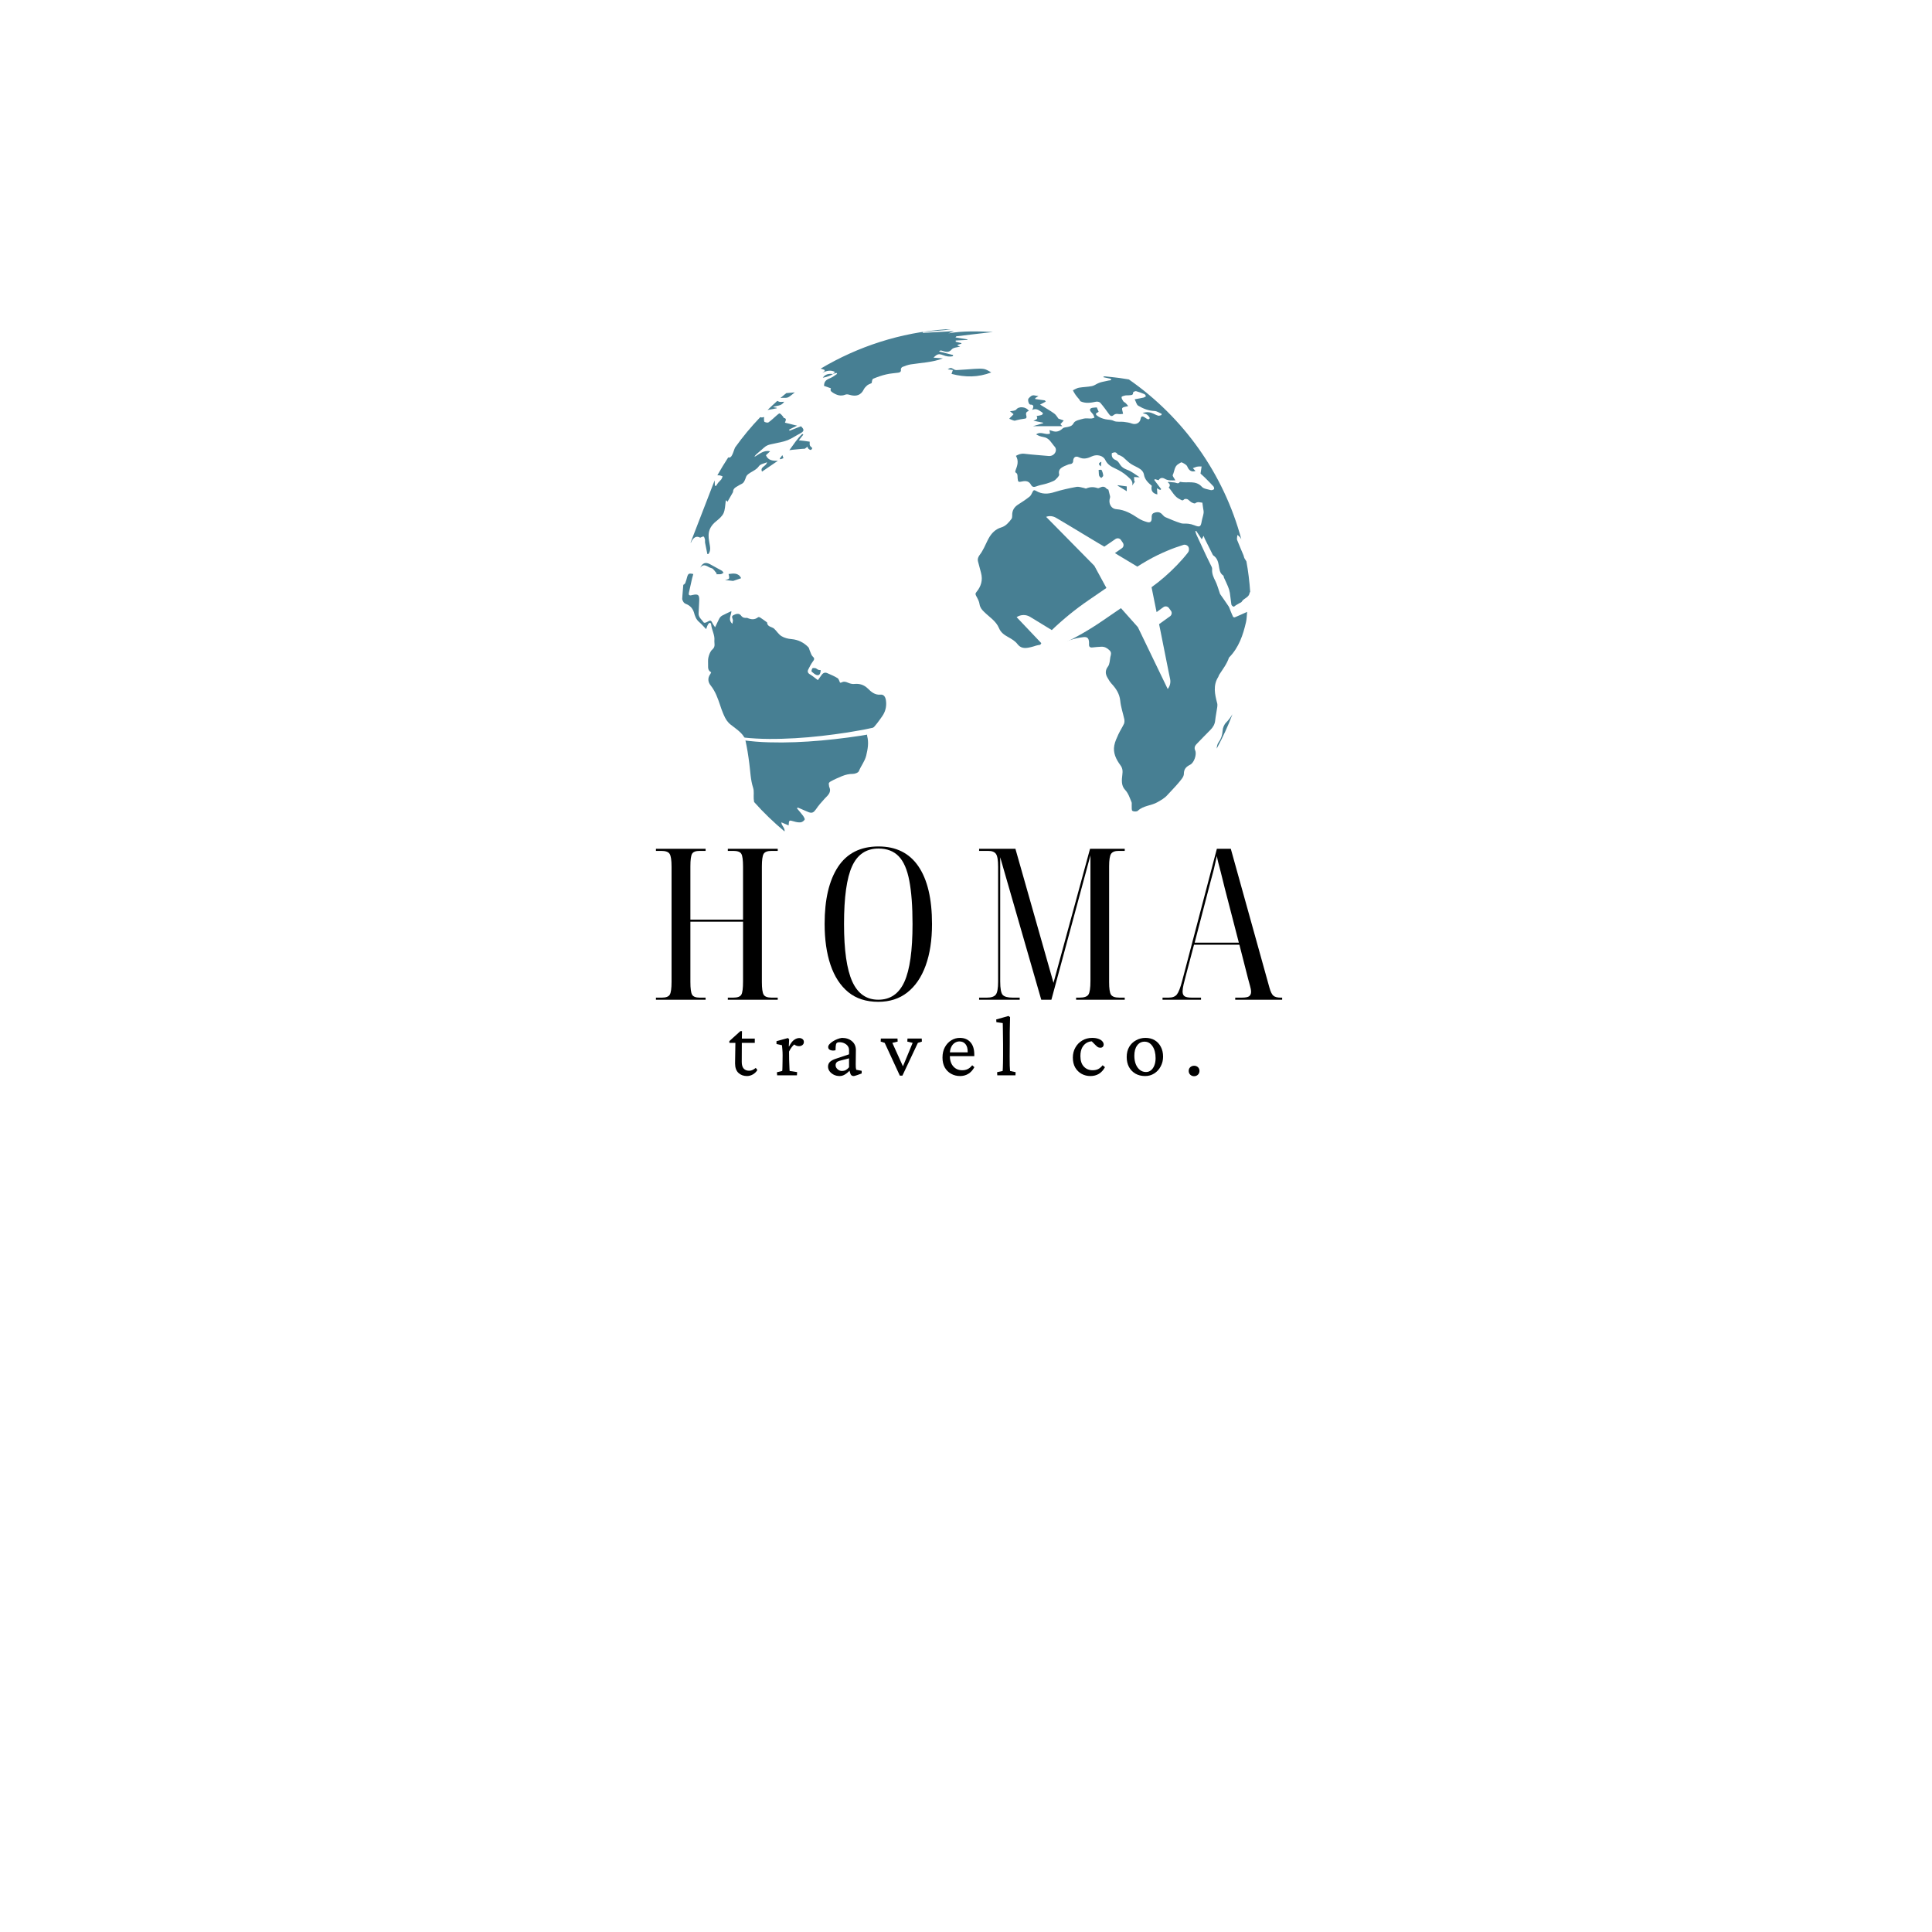 <svg xmlns="http://www.w3.org/2000/svg" xmlns:xlink="http://www.w3.org/1999/xlink" width="500" zoomAndPan="magnify" viewBox="0 0 375 375" height="500" preserveAspectRatio="xMidYMid meet" version="1.0"><defs><g/><clipPath id="6895c5b827"><path d="M 189 73 L 242.664 73 L 242.664 158 L 189 158 Z M 189 73 " clip-rule="nonzero"/></clipPath><clipPath id="c62520d42a"><path d="M 159 63.898 L 193 63.898 L 193 77 L 159 77 Z M 159 63.898 " clip-rule="nonzero"/></clipPath><clipPath id="8550160b95"><path d="M 132.414 111 L 173 111 L 173 161.398 L 132.414 161.398 Z M 132.414 111 " clip-rule="nonzero"/></clipPath><clipPath id="b9df994e9c"><path d="M 132.414 128 L 201 128 L 201 145 L 132.414 145 Z M 132.414 128 " clip-rule="nonzero"/></clipPath></defs><rect x="-37.5" width="450" fill="#ffffff" y="-37.5" height="450" fill-opacity="1"/><rect x="-37.5" width="450" fill="#ffffff" y="-37.5" height="450" fill-opacity="1"/><g clip-path="url(#6895c5b827)"><path fill="#477f93" d="M 241.922 108.953 C 241.805 108.785 241.707 108.594 241.586 108.426 C 241.469 108.234 241.445 108.02 241.371 107.805 C 240.965 106.801 240.512 105.82 240.129 104.816 C 240.031 104.578 240.152 104.266 240.176 103.836 C 240.559 104.074 240.773 104.387 240.941 104.672 C 237.52 91.922 229.668 80.992 219.113 73.648 C 218.824 73.602 218.512 73.555 218.227 73.508 C 216.98 73.293 215.711 73.195 214.469 73.051 C 214.371 73.051 214.277 73.074 214.18 73.102 C 214.18 73.148 214.18 73.172 214.18 73.219 C 214.66 73.316 215.137 73.434 215.641 73.531 C 215.641 73.625 215.641 73.723 215.641 73.793 C 215.305 73.84 214.973 73.891 214.613 73.984 C 214.18 74.082 213.727 74.152 213.32 74.32 C 212.84 74.488 212.434 74.848 211.953 74.941 C 211.117 75.109 210.254 75.109 209.418 75.254 C 209.012 75.324 208.629 75.586 208.246 75.754 C 208.414 76.066 208.578 76.402 208.797 76.688 C 208.988 76.977 209.25 77.238 209.465 77.5 C 209.562 77.621 209.609 77.836 209.754 77.906 C 210.711 78.34 211.691 78.195 212.695 77.98 C 212.961 77.906 213.391 78.004 213.559 78.172 C 214.18 78.887 214.73 79.652 215.281 80.418 C 215.52 80.754 215.809 80.875 216.121 80.586 C 216.453 80.301 216.766 80.301 217.148 80.371 C 217.438 80.418 217.77 80.348 217.988 80.324 C 217.914 79.844 217.699 79.367 217.844 79.199 C 218.035 78.961 218.512 78.961 218.992 78.816 C 218.777 78.578 218.656 78.387 218.488 78.242 C 218.348 78.098 218.105 78.027 218.012 77.859 C 217.867 77.621 217.652 77.309 217.699 77.07 C 217.723 76.926 218.156 76.809 218.418 76.758 C 218.703 76.711 218.992 76.758 219.281 76.711 C 219.59 76.688 219.973 76.711 219.926 76.184 C 219.926 76.113 220.332 75.875 220.5 75.922 C 221.051 76.066 221.602 76.281 222.129 76.496 C 222.27 76.566 222.344 76.758 222.438 76.902 C 222.297 77 222.152 77.117 221.984 77.168 C 221.457 77.285 220.906 77.383 220.238 77.5 C 220.5 77.98 220.598 78.555 220.93 78.746 C 221.887 79.32 222.918 79.727 224.09 79.773 C 224.57 79.797 225.023 80.133 225.48 80.324 C 225.453 80.395 225.453 80.469 225.43 80.562 C 225.238 80.609 225 80.73 224.832 80.684 C 224.52 80.609 224.211 80.441 223.898 80.301 C 223.254 79.988 222.605 79.895 221.77 80.18 C 222.176 80.324 222.488 80.348 222.68 80.516 C 222.895 80.684 223.203 81.066 223.156 81.184 C 222.941 81.59 222.629 81.281 222.367 81.137 C 222.297 81.09 222.223 81.039 222.152 80.992 C 221.672 80.707 221.48 80.801 221.387 81.328 C 221.242 82.117 220.453 82.477 219.711 82.215 C 219.207 82.023 218.656 81.949 218.105 81.879 C 217.484 81.805 216.742 81.949 216.215 81.711 C 215.641 81.422 215.09 81.496 214.562 81.375 C 213.988 81.258 213.367 81.016 212.914 80.66 C 212.363 80.203 213.129 80.086 213.246 79.918 C 213.105 79.582 212.984 79.344 212.887 79.078 C 212.625 79.105 212.336 79.105 212.051 79.152 C 211.5 79.27 211.43 79.559 211.789 79.988 C 211.93 80.156 212.074 80.301 212.195 80.469 C 212.312 80.66 212.363 80.875 212.434 81.066 C 212.219 81.113 212.027 81.23 211.812 81.23 C 211.309 81.258 210.781 81.137 210.328 81.258 C 209.633 81.449 208.676 81.613 208.414 82.094 C 208.078 82.715 207.695 82.762 207.191 82.883 C 206.879 82.953 206.473 82.953 206.281 83.145 C 205.684 83.719 205.012 83.934 204.246 83.648 C 204.078 83.602 203.914 83.551 203.695 83.48 C 203.746 83.77 203.793 83.961 203.816 84.148 C 202.93 84.531 202.047 83.625 201.113 84.316 C 201.375 84.438 201.566 84.559 201.758 84.629 C 202.047 84.723 202.309 84.797 202.598 84.844 C 203.672 85.012 204.105 86.039 204.703 86.688 C 205.348 87.402 204.656 88.625 203.504 88.504 C 201.949 88.359 200.395 88.266 198.836 88.074 C 198.191 88 197.711 88.191 197.188 88.48 C 197.785 89.461 197.473 90.395 197.113 91.301 C 197.066 91.422 197.043 91.66 197.09 91.684 C 197.617 91.949 197.473 92.426 197.52 92.832 C 197.594 93.551 197.641 93.621 198.383 93.453 C 199.125 93.289 199.746 93.383 200.129 94.125 C 200.371 94.555 200.703 94.578 201.137 94.41 C 201.637 94.219 202.164 94.102 202.691 93.98 C 203.145 93.887 204.535 93.43 204.82 93.145 C 205.133 92.832 205.637 92.379 205.586 92.09 C 205.445 91.516 205.613 91.109 205.996 90.824 C 206.379 90.535 206.855 90.367 207.312 90.18 C 207.527 90.082 207.812 90.105 208.031 89.988 C 208.148 89.914 208.293 89.723 208.293 89.578 C 208.293 88.812 208.723 88.406 209.441 88.766 C 210.375 89.223 211.188 88.934 212.004 88.551 C 212.914 88.145 214.133 88.406 214.539 89.293 C 214.973 90.18 215.711 90.586 216.48 90.941 C 217.316 91.324 218.082 91.781 218.777 92.402 C 219.305 92.906 219.996 93.312 219.758 94.242 C 219.949 93.98 220.117 93.719 220.309 93.453 C 220.262 93.453 220.211 93.43 220.164 93.43 C 220.141 93.145 220.117 92.855 220.117 92.594 C 220.453 92.617 220.789 92.617 221.219 92.641 C 220.379 92.113 219.637 91.492 218.777 91.184 C 218.156 90.941 217.723 90.68 217.387 90.152 C 217.195 89.82 216.934 89.438 216.598 89.316 C 215.953 89.055 215.711 88.648 215.809 87.953 C 216.215 87.809 216.598 87.617 216.91 88.168 C 217.004 88.312 217.316 88.336 217.508 88.457 C 217.723 88.574 217.961 88.695 218.129 88.863 C 218.586 89.246 218.992 89.699 219.496 90.035 C 220.07 90.418 220.762 90.656 221.336 91.062 C 221.672 91.301 221.984 91.707 222.031 92.09 C 222.199 93.098 222.848 93.695 223.562 94.293 C 223.348 95.176 223.684 95.773 224.641 95.965 C 224.617 95.535 224.594 95.152 224.57 94.77 C 225.215 95.152 225.215 95.152 225.383 94.938 C 224.93 94.34 224.473 93.742 224.043 93.168 C 224.09 93.121 224.113 93.047 224.164 93 C 224.402 93.07 224.641 93.145 224.879 93.215 C 225.168 92.715 225.621 92.664 226.078 92.93 C 226.746 93.336 227.465 93.238 228.137 93.238 C 227.945 92.855 227.539 92.402 227.633 92.188 C 227.992 91.469 227.922 90.512 228.734 90.059 C 228.949 89.938 229.238 89.699 229.379 89.746 C 229.789 89.938 230.312 90.203 230.457 90.559 C 230.77 91.324 231.297 91.684 232.039 91.422 C 231.871 91.254 231.703 91.062 231.535 90.871 C 231.797 90.777 232.039 90.656 232.301 90.586 C 232.562 90.535 232.828 90.535 233.234 90.535 C 233.164 91.016 233.09 91.375 233.02 91.922 C 233.188 92.09 233.52 92.355 233.832 92.664 C 234.406 93.238 234.98 93.812 235.531 94.41 C 235.652 94.531 235.699 94.891 235.629 94.961 C 235.484 95.082 235.195 95.176 235.004 95.129 C 234.406 94.961 233.641 94.891 233.281 94.484 C 232.062 93.145 230.48 93.836 229.07 93.527 C 229.047 93.527 229.02 93.527 229.02 93.527 C 228.711 94.051 228.305 93.668 227.945 93.645 C 227.562 93.621 227.156 93.574 226.77 93.527 C 226.746 93.574 226.723 93.621 226.699 93.668 C 227.156 93.957 227.156 94.316 226.844 94.625 C 227.562 95.414 227.969 96.445 228.996 96.898 C 229.309 97.043 229.5 97.305 229.836 96.922 C 229.93 96.805 230.312 96.828 230.48 96.898 C 230.746 97.043 230.961 97.305 231.223 97.473 C 231.461 97.617 231.871 97.785 231.988 97.688 C 232.469 97.305 232.922 97.543 233.379 97.57 C 233.426 97.953 233.473 98.262 233.52 98.598 C 233.57 98.934 233.664 99.266 233.617 99.578 C 233.547 100.105 233.355 100.605 233.258 101.133 C 233.066 102.281 232.898 102.375 231.797 101.945 C 231.438 101.801 231.055 101.707 230.672 101.66 C 230.172 101.586 229.621 101.707 229.164 101.539 C 228.16 101.227 227.18 100.797 226.223 100.391 C 226.004 100.297 225.812 100.105 225.645 99.914 C 225.215 99.41 224.762 99.289 224.043 99.531 C 223.492 99.723 223.539 100.152 223.539 100.605 C 223.539 101.254 223.254 101.516 222.629 101.324 C 222.031 101.156 221.434 100.918 220.93 100.582 C 219.637 99.723 218.348 98.957 216.719 98.836 C 215.617 98.766 215.09 97.641 215.449 96.613 C 215.52 96.422 215.426 96.18 215.379 95.988 C 215.305 95.68 215.234 95.391 215.137 95.031 C 215.066 95.008 214.852 94.938 214.73 94.793 C 214.371 94.387 213.988 94.41 213.535 94.625 C 213.391 94.699 213.199 94.793 213.055 94.746 C 212.289 94.484 211.57 94.484 210.828 94.816 C 210.734 94.867 210.566 94.746 210.422 94.723 C 209.922 94.625 209.371 94.41 208.914 94.508 C 207.48 94.77 206.066 95.082 204.68 95.512 C 203.41 95.918 202.238 95.965 201.086 95.273 C 200.73 95.059 200.562 95.152 200.418 95.488 C 200.25 95.797 200.129 96.156 199.867 96.371 C 199.172 96.922 198.43 97.426 197.664 97.902 C 196.852 98.406 196.422 99.098 196.469 100.078 C 196.469 100.297 196.445 100.559 196.324 100.727 C 195.797 101.418 195.223 102.113 194.336 102.375 C 193.211 102.711 192.445 103.5 191.895 104.504 C 191.562 105.102 191.297 105.75 190.988 106.348 C 190.746 106.777 190.531 107.23 190.223 107.613 C 189.887 108.043 189.695 108.477 189.836 109 C 190.031 109.719 190.223 110.461 190.414 111.18 C 190.797 112.59 190.438 113.809 189.527 114.91 C 189.262 115.219 189.336 115.41 189.504 115.723 C 189.766 116.199 190.055 116.727 190.125 117.254 C 190.223 117.898 190.555 118.328 191.012 118.762 C 192.016 119.766 193.309 120.508 193.906 121.918 C 194.242 122.754 194.914 123.234 195.703 123.664 C 196.348 124.023 197.043 124.43 197.473 125.004 C 198.098 125.816 198.836 125.863 199.699 125.695 C 200.035 125.625 200.348 125.555 200.656 125.457 C 201.734 125.074 202.812 124.98 203.887 125.434 C 204.367 125.648 204.82 125.504 205.301 125.242 C 206.879 124.43 208.555 123.855 210.328 123.664 C 211.07 123.59 211.332 123.902 211.379 124.645 C 211.379 124.789 211.379 124.93 211.379 125.074 C 211.355 125.527 211.57 125.719 212.027 125.672 C 212.602 125.602 213.199 125.555 213.773 125.527 C 214.422 125.504 214.922 125.793 215.379 126.246 C 215.785 126.652 215.641 127.059 215.52 127.516 C 215.449 127.824 215.449 128.184 215.379 128.496 C 215.305 128.781 215.258 129.117 215.066 129.355 C 214.516 130.074 214.516 130.766 214.945 131.508 C 215.188 131.914 215.402 132.32 215.711 132.656 C 216.598 133.613 217.293 134.617 217.438 136.004 C 217.555 137.227 217.961 138.398 218.227 139.594 C 218.273 139.855 218.273 140.215 218.18 140.453 C 217.844 141.172 217.414 141.816 217.078 142.535 C 216.766 143.23 216.43 143.922 216.289 144.664 C 216 146.121 216.621 147.367 217.461 148.516 C 217.914 149.113 217.938 149.688 217.844 150.379 C 217.723 151.387 217.605 152.484 218.371 153.297 C 219.039 154.016 219.281 154.875 219.637 155.715 C 219.711 155.906 219.637 156.145 219.664 156.383 C 219.688 156.742 219.613 157.27 219.805 157.387 C 220.07 157.555 220.668 157.555 220.859 157.363 C 221.938 156.336 223.469 156.406 224.688 155.691 C 225.383 155.285 226.055 154.926 226.578 154.328 C 227.32 153.512 228.113 152.723 228.805 151.887 C 229.211 151.387 229.789 150.785 229.789 150.211 C 229.789 149.207 230.289 148.801 231.031 148.418 C 231.773 148.035 232.324 146.434 231.988 145.668 C 231.773 145.191 231.895 144.809 232.203 144.473 C 233.113 143.516 234.023 142.605 234.934 141.676 C 235.461 141.148 235.797 140.574 235.867 139.832 C 235.961 138.949 236.156 138.086 236.273 137.203 C 236.297 136.961 236.32 136.699 236.25 136.484 C 235.797 134.762 235.414 133.039 236.465 131.391 C 236.539 131.27 236.562 131.102 236.633 130.984 C 237.328 129.906 238.141 128.879 238.547 127.633 C 238.547 127.609 238.57 127.609 238.598 127.586 C 240.461 125.672 241.277 123.258 241.852 120.746 C 241.996 120.125 241.996 119.453 242.066 118.762 C 241.18 119.168 240.438 119.5 239.695 119.812 C 239.602 119.859 239.363 119.789 239.336 119.719 C 239.145 119.336 239.004 118.926 238.836 118.547 C 238.715 118.281 238.645 117.973 238.5 117.73 C 237.973 116.918 237.398 116.152 236.848 115.34 C 236.754 115.195 236.73 114.98 236.656 114.812 C 236.418 114.145 236.227 113.426 235.914 112.805 C 235.555 112.086 235.223 111.395 235.27 110.555 C 235.293 110.363 235.246 110.125 235.148 109.957 C 234.812 109.242 234.43 108.523 234.098 107.805 C 233.473 106.465 232.852 105.125 232.23 103.789 C 232.133 103.57 232.086 103.332 232.012 103.117 C 232.062 103.094 232.109 103.07 232.18 103.047 C 232.539 103.57 232.875 104.098 233.258 104.672 C 233.402 104.41 233.496 104.242 233.617 104.004 C 233.711 104.266 233.762 104.41 233.832 104.551 C 234.336 105.582 234.863 106.633 235.387 107.66 C 235.414 107.734 235.484 107.805 235.555 107.852 C 236.227 108.309 236.441 109.027 236.562 109.719 C 236.703 110.461 236.703 111.227 237.422 111.703 C 237.52 111.777 237.52 111.969 237.566 112.109 C 237.828 112.684 238.117 113.258 238.355 113.855 C 238.523 114.238 238.645 114.672 238.715 115.078 C 238.836 115.816 238.883 116.559 239.004 117.301 C 239.027 117.492 239.242 117.684 239.434 117.754 C 239.504 117.805 239.723 117.59 239.863 117.492 C 240.105 117.348 240.344 117.207 240.605 117.062 C 240.75 116.988 240.941 116.918 241.012 116.801 C 241.395 116.082 242.473 116.008 242.547 115.027 C 242.547 115.004 242.594 114.957 242.641 114.934 C 242.641 114.934 242.664 114.934 242.664 114.934 C 242.52 112.828 242.281 110.867 241.922 108.953 Z M 241.922 108.953 " fill-opacity="1" fill-rule="nonzero"/></g><g clip-path="url(#c62520d42a)"><path fill="#477f93" d="M 183.062 68.938 C 183.688 69.176 184.309 69.297 184.953 69.129 C 184.98 69.059 184.98 68.984 185.004 68.914 C 184.094 68.676 183.184 68.461 182.273 68.223 C 182.418 68.055 182.562 68.004 182.68 68.031 C 183.375 68.195 184.047 68.629 184.738 67.812 C 185.074 67.43 185.84 67.43 186.367 67.266 C 186.223 67.215 186.031 67.145 185.863 67.074 C 185.863 67.023 185.863 66.977 185.887 66.93 C 186.129 66.855 186.367 66.785 186.605 66.715 C 186.605 66.668 186.605 66.641 186.605 66.594 C 186.246 66.5 185.863 66.426 185.504 66.332 L 185.504 66.094 C 186.27 66.043 187.012 66.02 187.781 65.973 C 187.781 65.949 187.781 65.902 187.781 65.875 C 187.012 65.758 186.27 65.637 185.457 65.492 C 185.555 65.398 185.578 65.301 185.648 65.277 C 188.02 64.992 190.363 64.703 192.734 64.441 C 189.836 64.297 186.941 64.203 184.07 64.703 C 184.406 64.586 184.738 64.441 185.145 64.273 C 183.062 64.395 181.102 64.512 179.137 64.609 C 179.137 64.562 179.137 64.512 179.113 64.441 C 180.934 64.273 182.754 64.129 184.57 63.965 C 184.332 63.938 184.117 63.965 183.879 63.938 C 183.781 63.938 183.688 63.914 183.59 63.914 C 174.758 64.539 166.5 67.266 159.297 71.547 C 159.535 71.617 159.773 71.688 160.012 71.785 C 160.039 71.855 160.062 71.953 160.086 72.023 C 159.941 72.121 159.773 72.238 159.629 72.336 C 160.445 71.977 161.234 71.738 162.098 72.215 C 161.906 72.359 161.785 72.477 161.641 72.574 C 161.879 72.504 162.145 72.453 162.383 72.383 C 162.406 72.453 162.453 72.527 162.48 72.574 C 162.047 72.859 161.641 73.195 161.164 73.387 C 160.301 73.723 159.965 74.059 159.941 74.895 C 160.371 75.039 160.828 75.203 161.281 75.371 C 161.137 75.754 161.188 75.898 161.641 76.211 C 162.406 76.688 163.172 76.977 164.105 76.594 C 164.348 76.496 164.68 76.566 164.922 76.641 C 166.188 77.023 167.121 76.711 167.672 75.562 C 167.816 75.277 168.078 75.012 168.32 74.797 C 168.582 74.605 168.895 74.488 169.203 74.344 C 169.23 74.008 169.301 73.578 169.492 73.508 C 170.305 73.172 171.168 72.859 172.031 72.668 C 172.797 72.477 173.586 72.453 174.352 72.336 C 174.664 72.285 174.949 72.168 174.855 71.711 C 174.828 71.57 174.996 71.305 175.141 71.234 C 175.668 71.02 176.195 70.828 176.746 70.73 C 178.852 70.398 181.004 70.348 183.016 69.559 C 182.465 69.512 181.867 69.465 181.195 69.418 C 181.938 68.676 182.227 68.629 183.062 68.938 Z M 183.062 68.938 " fill-opacity="1" fill-rule="nonzero"/></g><g clip-path="url(#8550160b95)"><path fill="#477f93" d="M 170.93 134.832 C 169.828 134.93 169.109 134.309 168.438 133.637 C 167.695 132.918 166.859 132.656 165.828 132.754 C 165.422 132.801 164.969 132.68 164.586 132.512 C 164.156 132.32 163.77 132.227 163.34 132.465 C 163.246 132.512 163.125 132.488 163.055 132.512 C 162.887 132.18 162.812 131.773 162.574 131.629 C 161.953 131.246 161.281 130.957 160.613 130.672 C 160.109 130.434 159.727 130.625 159.438 131.055 C 159.246 131.363 159.008 131.629 158.746 132.012 C 158.195 131.605 157.738 131.199 157.238 130.91 C 156.781 130.648 156.688 130.336 156.879 129.953 C 157.141 129.43 157.406 128.902 157.738 128.445 C 158.027 128.062 158.195 127.824 157.738 127.418 C 157.477 127.18 157.379 126.727 157.211 126.367 C 157.094 126.129 157.07 125.816 156.902 125.625 C 156.016 124.715 154.938 124.164 153.621 124.047 C 152.953 124 152.234 123.809 151.684 123.473 C 151.133 123.137 150.75 122.492 150.27 122.035 C 149.816 121.629 148.93 121.703 148.883 120.816 C 148.883 120.793 148.859 120.793 148.836 120.77 C 148.406 120.457 147.996 120.148 147.543 119.859 C 147.445 119.789 147.207 119.742 147.137 119.812 C 146.441 120.363 145.746 120.242 145.031 119.934 C 145.004 119.934 144.98 119.934 144.957 119.934 C 144.504 119.957 144.145 119.91 143.832 119.477 C 143.449 118.953 142.852 119.145 142.348 119.406 C 141.871 119.645 142.203 120.004 142.254 120.34 C 142.277 120.578 142.18 120.816 142.156 121.082 C 141.223 120.266 141.965 119.383 141.965 118.617 C 141.32 118.926 140.723 119.191 140.145 119.5 C 139.906 119.645 139.691 119.883 139.57 120.148 C 139.309 120.625 139.117 121.129 138.805 121.75 C 138.59 121.438 138.473 121.297 138.398 121.152 C 137.969 120.316 137.969 120.316 137.156 120.77 C 137.012 120.863 136.652 120.914 136.605 120.84 C 136.223 120.266 135.551 119.836 135.598 119.047 C 135.645 118.234 135.672 117.422 135.719 116.609 C 135.766 115.461 135.527 115.246 134.426 115.484 C 134.328 115.508 134.234 115.531 134.113 115.555 C 133.73 115.602 133.637 115.41 133.707 115.078 C 133.922 114.145 134.113 113.234 134.328 112.301 C 134.402 112.016 134.473 111.727 134.57 111.418 C 133.684 111.227 133.562 111.32 133.348 112.086 C 133.277 112.398 133.18 112.707 133.062 113.02 C 133.062 113.043 133.039 113.066 133.039 113.117 C 132.988 113.234 132.871 113.379 132.75 113.449 C 132.703 113.473 132.68 113.5 132.629 113.5 C 132.559 114.191 132.512 114.863 132.461 115.555 C 132.438 115.793 132.438 116.035 132.414 116.297 C 132.535 116.703 132.703 117.062 133.156 117.23 C 133.922 117.516 134.449 118.09 134.688 118.855 C 134.879 119.551 135.098 120.219 135.695 120.723 C 136.195 121.152 136.605 121.656 137.059 122.109 C 137.227 121.703 137.297 121.344 137.512 121.082 C 137.73 120.793 137.992 120.84 138.039 121.246 C 138.137 122.277 138.758 123.211 138.664 124.285 C 138.613 124.883 138.926 125.48 138.281 126.055 C 137.871 126.391 137.656 127.012 137.512 127.562 C 137.371 128.062 137.465 128.637 137.441 129.164 C 137.418 129.691 137.465 130.219 138.039 130.48 C 137.969 130.625 137.945 130.742 137.871 130.84 C 137.297 131.629 137.418 132.418 137.969 133.086 C 138.879 134.234 139.332 135.574 139.789 136.914 C 139.953 137.418 140.121 137.918 140.336 138.422 C 140.387 138.539 140.434 138.637 140.48 138.758 C 140.816 139.547 141.199 140.168 141.848 140.668 C 142.469 141.172 143.164 141.625 143.738 142.199 C 144.145 142.605 144.551 143.109 144.672 143.637 C 145.004 145.117 145.246 146.648 145.438 148.18 C 145.652 149.758 145.676 151.359 146.18 152.914 C 146.395 153.562 146.25 154.328 146.297 155.043 C 146.32 155.258 146.348 155.449 146.371 155.668 C 148.188 157.723 150.176 159.613 152.281 161.383 C 152.402 160.715 151.684 160.281 151.66 159.613 C 152.188 159.828 152.617 160.02 153.07 160.211 C 153.145 159.133 153.145 159.16 154.125 159.445 C 154.531 159.566 154.988 159.66 155.418 159.613 C 155.703 159.59 156.039 159.324 156.184 159.086 C 156.254 158.941 156.039 158.586 155.895 158.367 C 155.512 157.867 155.105 157.387 154.699 156.91 C 154.746 156.863 154.77 156.812 154.82 156.742 C 155.012 156.812 155.227 156.91 155.418 156.98 C 155.945 157.195 156.445 157.461 156.973 157.652 C 157.645 157.891 157.953 157.676 158.363 157.102 C 158.863 156.359 159.461 155.668 160.086 154.996 C 160.707 154.352 161.449 153.777 160.945 152.723 C 160.898 152.629 160.922 152.461 160.898 152.367 C 160.781 151.984 160.973 151.816 161.281 151.648 C 161.977 151.266 162.695 150.953 163.438 150.645 C 164.156 150.355 164.801 150.211 165.566 150.211 C 165.949 150.211 166.598 149.973 166.715 149.664 C 167.121 148.633 167.84 147.82 168.129 146.672 C 168.438 145.355 168.656 144.16 168.32 142.871 C 168.246 142.629 168.344 142.199 168.535 142.082 C 169.445 141.457 170.09 140.621 170.711 139.762 C 170.879 139.52 171.07 139.258 171.238 139.02 C 171.312 138.898 171.383 138.805 171.453 138.684 C 171.934 137.848 172.102 136.914 171.957 135.934 C 171.863 135.238 171.504 134.762 170.93 134.832 Z M 170.93 134.832 " fill-opacity="1" fill-rule="nonzero"/></g><path fill="#477f93" d="M 135.91 104.363 C 136.172 104.266 136.484 104.074 136.578 104.145 C 136.746 104.266 136.77 104.551 136.844 104.793 C 136.867 104.961 136.82 105.125 136.844 105.293 C 136.988 106.035 137.156 106.777 137.297 107.543 C 137.371 107.543 137.441 107.52 137.512 107.52 C 137.848 107.062 137.895 106.562 137.801 106.012 C 137.703 105.293 137.512 104.578 137.539 103.859 C 137.562 102.758 138.113 101.898 138.973 101.203 C 139.523 100.75 140.145 100.246 140.434 99.625 C 140.746 98.934 140.746 98.07 140.863 97.281 C 140.863 97.234 140.914 97.188 140.961 97.09 C 141.055 97.211 141.152 97.305 141.199 97.402 C 141.559 96.777 141.895 96.18 142.254 95.559 C 142.254 95.535 142.277 95.512 142.277 95.512 C 142.277 94.676 142.996 94.508 143.52 94.148 C 143.738 94.004 144.023 93.934 144.215 93.742 C 144.383 93.598 144.48 93.383 144.574 93.191 C 144.742 92.855 144.789 92.449 145.031 92.211 C 145.699 91.543 146.703 91.352 147.305 90.488 C 147.59 90.059 148.355 89.961 148.883 89.723 C 148.836 89.961 148.691 90.152 148.5 90.32 C 148.141 90.656 147.59 90.871 147.902 91.543 C 148.953 90.824 149.984 90.129 150.988 89.438 C 150.008 89.461 149.098 89.387 148.668 88.359 C 148.953 88.098 149.219 87.832 149.48 87.594 C 148.188 87.309 147.398 88.168 146.441 88.672 C 146.539 88.434 146.703 88.266 146.871 88.121 C 147.16 87.859 147.473 87.594 147.758 87.355 C 148.141 87.043 148.477 86.66 148.906 86.469 C 149.336 86.254 149.863 86.207 150.344 86.086 C 151.203 85.871 152.113 85.754 152.93 85.418 C 153.742 85.082 154.484 84.559 155.273 84.148 C 156.113 83.719 156.16 83.387 155.465 82.738 C 154.723 83.027 154.004 83.312 153.262 83.602 C 153.238 83.527 153.191 83.457 153.168 83.387 C 153.719 83.098 154.27 82.836 154.723 82.621 C 153.98 82.43 153.191 82.238 152.355 82.047 C 152.496 81.613 152.762 81.23 152.137 81.113 C 152.066 81.113 152.066 80.945 151.996 80.875 C 151.805 80.66 151.613 80.371 151.348 80.25 C 151.23 80.203 150.941 80.469 150.773 80.609 C 150.246 81.066 149.746 81.566 149.172 81.973 C 149.004 82.094 148.621 81.996 148.379 81.879 C 148.285 81.832 148.309 81.496 148.285 81.305 C 148.285 81.184 148.285 81.09 148.309 80.945 C 148.094 80.969 147.926 81.066 147.781 81.016 C 147.711 80.992 147.637 80.992 147.566 80.969 C 145.797 82.812 144.168 84.773 142.684 86.852 C 142.637 86.949 142.613 87.043 142.562 87.141 C 142.371 87.617 142.254 88.121 141.965 88.551 C 141.797 88.789 141.559 88.863 141.344 88.789 C 140.602 89.914 139.906 91.086 139.238 92.258 C 139.406 92.258 139.57 92.258 139.738 92.281 C 139.906 92.305 140.098 92.402 140.266 92.473 C 140.172 92.664 140.121 92.879 140.004 93.047 C 139.812 93.289 139.57 93.477 139.379 93.719 C 139.238 93.91 139.117 94.125 138.996 94.316 C 138.926 94.293 138.828 94.293 138.758 94.27 C 138.734 93.934 138.734 93.621 138.711 93.238 L 134.043 105.316 C 134.066 105.316 134.09 105.316 134.113 105.316 C 134.57 104.266 135.191 103.953 135.91 104.363 Z M 135.91 104.363 " fill-opacity="1" fill-rule="nonzero"/><path fill="#477f93" d="M 199.988 78.531 C 200.656 78.531 200.703 78.887 200.348 79.559 C 201.23 79.152 201.688 79.703 202.238 80.012 C 202.332 80.059 202.453 80.227 202.43 80.277 C 202.379 80.395 202.262 80.516 202.141 80.562 C 201.879 80.633 201.59 80.684 201.207 80.754 C 201.566 81.398 201.039 81.449 200.586 81.664 C 201.281 81.805 201.855 81.926 202.453 82.047 C 202.453 82.07 202.477 82.117 202.477 82.141 C 201.828 82.332 201.207 82.523 200.512 82.715 C 202.43 82.715 204.246 82.715 206.188 82.715 C 205.996 82.5 205.898 82.406 205.828 82.332 C 206.066 82.07 206.258 81.832 206.473 81.613 C 206.113 81.496 205.754 81.375 205.445 81.258 C 205.18 80.922 204.965 80.492 204.605 80.25 C 203.816 79.676 202.93 79.199 201.879 78.531 C 202.238 78.34 202.621 78.148 202.98 77.957 C 202.93 77.883 202.883 77.812 202.812 77.715 C 202.188 77.621 201.566 77.551 200.945 77.453 C 200.945 77.383 200.945 77.332 200.945 77.262 C 201.113 77.168 201.305 77.047 201.566 76.879 C 201.254 76.832 201.039 76.809 200.848 76.758 C 200.273 76.617 199.961 77 199.652 77.332 C 199.414 77.574 199.676 78.531 199.988 78.531 Z M 199.988 78.531 " fill-opacity="1" fill-rule="nonzero"/><path fill="#477f93" d="M 237.305 141.84 C 237.254 142.629 237.039 143.348 236.609 143.945 C 236.273 144.375 236.203 144.832 236.156 145.309 C 237.328 143.156 238.355 140.934 239.219 138.637 C 238.859 139.211 238.477 139.762 237.973 140.262 C 237.613 140.621 237.328 141.293 237.305 141.84 Z M 237.305 141.84 " fill-opacity="1" fill-rule="nonzero"/><path fill="#477f93" d="M 190.988 71.617 C 190.414 71.52 189.812 71.57 189.215 71.594 C 188.02 71.664 186.848 71.785 185.648 71.832 C 185.434 71.832 185.172 71.738 184.98 71.594 C 184.621 71.332 184.355 71.402 183.949 71.688 C 184.355 71.738 184.645 71.762 184.953 71.809 C 184.859 72.094 184.789 72.312 184.691 72.574 C 187.348 73.266 189.887 73.266 192.398 72.285 C 191.945 72.023 191.465 71.711 190.988 71.617 Z M 190.988 71.617 " fill-opacity="1" fill-rule="nonzero"/><path fill="#477f93" d="M 150.75 79.152 C 150.512 79.105 150.27 79.055 150.031 79.031 C 150.727 78.648 151.613 78.914 152.211 77.98 C 151.828 78.004 151.562 78.027 151.348 78.004 C 151.18 77.98 151.039 77.883 150.871 77.812 C 150.223 78.387 149.602 78.984 148.98 79.582 C 149.578 79.461 150.176 79.367 150.773 79.246 C 150.75 79.223 150.75 79.176 150.75 79.152 Z M 150.75 79.152 " fill-opacity="1" fill-rule="nonzero"/><path fill="#477f93" d="M 152.977 77.117 C 153.453 76.879 153.836 76.473 154.27 76.16 C 153.719 76.211 153.168 76.258 152.617 76.305 C 152.234 76.617 151.875 76.926 151.492 77.238 C 151.637 77.238 151.805 77.238 151.945 77.215 C 152.281 77.215 152.688 77.262 152.977 77.117 Z M 152.977 77.117 " fill-opacity="1" fill-rule="nonzero"/><path fill="#477f93" d="M 195.895 81.281 C 196.203 81.398 196.516 81.566 196.828 81.641 C 196.996 81.688 197.188 81.59 197.379 81.543 C 197.832 81.449 198.289 81.328 198.766 81.281 C 199.125 81.258 199.316 81.16 199.223 80.754 C 199.102 80.324 199.078 79.918 199.699 79.773 C 199.195 78.914 197.738 78.816 197.258 79.484 C 197.164 79.629 196.922 79.676 196.73 79.727 C 196.562 79.773 196.348 79.773 196.039 79.82 C 196.348 80.086 196.539 80.227 196.73 80.395 C 196.613 80.516 196.539 80.609 196.445 80.707 C 196.254 80.875 196.062 81.066 195.895 81.281 Z M 195.895 81.281 " fill-opacity="1" fill-rule="nonzero"/><path fill="#477f93" d="M 155.059 85.465 C 155.395 85.035 155.656 84.699 155.922 84.367 C 155.848 84.316 155.801 84.27 155.73 84.223 C 154.723 85.133 154.031 86.305 153.215 87.379 C 153.406 87.379 153.574 87.309 153.742 87.309 C 154.414 87.234 155.082 87.188 155.754 87.117 C 155.922 87.094 156.113 87.141 156.254 87.07 C 156.398 86.996 156.52 86.852 156.711 86.711 C 156.805 86.879 156.828 87.02 156.902 87.094 C 157.047 87.211 157.211 87.332 157.355 87.332 C 157.453 87.332 157.645 87.117 157.645 86.996 C 157.645 86.879 157.43 86.781 157.332 86.66 C 157.262 86.566 157.164 86.422 157.164 86.305 C 157.141 86.113 157.164 85.895 157.164 85.73 C 156.398 85.609 155.777 85.539 155.059 85.465 Z M 155.059 85.465 " fill-opacity="1" fill-rule="nonzero"/><path fill="#477f93" d="M 139.93 111.441 C 140.098 111.418 140.266 111.273 140.434 111.18 C 140.336 111.035 140.242 110.844 140.098 110.77 C 139.332 110.34 138.566 109.91 137.801 109.504 C 136.938 109.051 136.34 109.266 135.91 110.199 C 136.676 109.168 137.395 110.125 138.062 110.27 C 138.473 110.34 138.758 110.938 139.117 111.297 C 139.094 111.344 139.047 111.395 139.02 111.465 C 139.309 111.441 139.621 111.488 139.93 111.441 Z M 139.93 111.441 " fill-opacity="1" fill-rule="nonzero"/><path fill="#477f93" d="M 140.723 112.59 C 141.199 112.637 141.727 112.684 142.301 112.758 C 142.754 112.613 143.305 112.422 143.855 112.23 C 143.328 111.129 142.348 111.297 141.414 111.418 C 141.461 111.703 141.605 112.086 141.488 112.301 C 141.367 112.492 140.938 112.516 140.723 112.59 Z M 140.723 112.59 " fill-opacity="1" fill-rule="nonzero"/><path fill="#477f93" d="M 157.691 129.715 C 157.57 129.883 157.453 130.289 157.547 130.359 C 157.883 130.648 158.289 131.031 158.695 131.055 C 159.152 131.078 159.27 130.574 159.297 130.074 C 159.078 130.051 158.914 130.051 158.77 129.977 C 158.602 129.906 158.457 129.738 158.289 129.691 C 158.074 129.668 157.762 129.621 157.691 129.715 Z M 157.691 129.715 " fill-opacity="1" fill-rule="nonzero"/><path fill="#477f93" d="M 213.344 92.332 C 213.391 92.496 213.605 92.641 213.75 92.785 C 213.895 92.617 214.156 92.449 214.133 92.305 C 214.109 91.949 213.988 91.566 213.82 91.23 C 213.773 91.133 213.414 91.207 213.246 91.207 C 213.297 91.66 213.246 91.996 213.344 92.332 Z M 213.344 92.332 " fill-opacity="1" fill-rule="nonzero"/><path fill="#477f93" d="M 216.957 94.172 C 216.957 94.195 216.957 94.242 216.934 94.27 C 217.508 94.602 218.082 94.961 218.703 95.344 C 218.703 94.938 218.703 94.652 218.703 94.41 C 218.082 94.316 217.508 94.242 216.957 94.172 Z M 216.957 94.172 " fill-opacity="1" fill-rule="nonzero"/><path fill="#477f93" d="M 159.703 73.316 C 160.133 73.242 160.516 73.148 160.922 72.98 C 161.188 72.887 161.426 72.742 161.688 72.598 C 160.898 72.504 160.203 72.598 159.703 73.316 Z M 159.703 73.316 " fill-opacity="1" fill-rule="nonzero"/><path fill="#477f93" d="M 151.469 89.148 C 151.66 89.078 151.852 89.004 152.066 88.934 C 151.996 88.742 151.922 88.574 151.852 88.336 C 151.66 88.598 151.516 88.812 151.348 89.004 C 151.395 89.078 151.422 89.102 151.469 89.148 Z M 151.469 89.148 " fill-opacity="1" fill-rule="nonzero"/><path fill="#477f93" d="M 213.773 89.629 C 212.984 89.961 213.367 90.25 213.68 90.535 C 213.703 90.273 213.727 90.012 213.773 89.629 Z M 213.773 89.629 " fill-opacity="1" fill-rule="nonzero"/><path fill="#ffffff" d="M 230.648 106.105 C 230.531 105.941 230.387 105.844 230.219 105.773 C 230.051 105.727 229.836 105.699 229.668 105.773 C 228.613 106.105 227.586 106.465 226.578 106.898 C 225.957 107.16 225.359 107.422 224.762 107.711 C 223.395 108.379 222.055 109.145 220.762 109.98 L 216.98 107.711 L 216.406 107.352 L 217.27 106.754 C 217.293 106.73 217.316 106.73 217.34 106.707 C 217.316 106.73 217.293 106.73 217.27 106.754 L 217.746 106.418 C 218.105 106.18 218.18 105.699 217.938 105.344 L 217.578 104.816 C 217.34 104.457 216.863 104.387 216.504 104.625 L 216.023 104.961 L 214.348 106.105 L 213.129 105.391 L 206.402 101.348 L 204.988 100.512 C 204.391 100.152 203.672 100.078 203.051 100.32 L 212.41 109.816 L 214.754 114.121 L 211.238 116.535 C 208.723 118.258 206.355 120.195 204.152 122.301 L 199.961 119.742 C 199.148 119.238 198.121 119.262 197.328 119.789 L 202.117 124.836 C 201.711 125.48 201.445 126.031 201.52 126.152 C 201.59 126.246 202.188 126.152 202.883 125.984 L 205.898 132.297 C 206.664 131.746 207.047 130.793 206.879 129.859 L 205.996 125.074 C 208.77 123.781 211.43 122.254 213.941 120.531 L 217.578 118.043 L 220.859 121.727 L 226.652 133.734 C 227.082 133.207 227.25 132.512 227.129 131.844 L 226.797 130.242 L 225.262 122.539 L 224.977 121.152 L 226.629 119.957 L 227.105 119.621 C 227.441 119.383 227.539 118.879 227.273 118.547 L 226.891 118.02 C 226.652 117.684 226.148 117.59 225.812 117.852 L 225.336 118.188 C 225.383 118.164 225.43 118.137 225.48 118.113 C 225.43 118.137 225.383 118.164 225.336 118.188 L 224.496 118.809 L 224.355 118.137 L 223.516 113.977 C 225.289 112.707 226.914 111.273 228.422 109.719 C 229.188 108.93 229.906 108.117 230.578 107.254 C 230.695 107.09 230.77 106.922 230.77 106.73 C 230.793 106.465 230.746 106.273 230.648 106.105 Z M 230.648 106.105 " fill-opacity="1" fill-rule="nonzero"/><g clip-path="url(#b9df994e9c)"><path fill="#ffffff" d="M 200.441 129.809 C 197.547 131.676 194.555 133.375 191.488 134.906 C 191.105 135.098 190.723 135.289 190.34 135.457 L 189.168 136.004 C 188.977 136.102 188.785 136.195 188.594 136.27 L 187.996 136.531 L 186.82 137.059 C 186.414 137.227 186.031 137.395 185.625 137.559 C 185.219 137.727 184.836 137.895 184.43 138.039 L 183.23 138.492 L 182.633 138.73 C 182.441 138.805 182.227 138.875 182.035 138.949 C 178.805 140.094 175.5 141.074 172.148 141.816 C 171.934 141.867 171.742 141.914 171.527 141.961 L 170.906 142.082 C 170.473 142.176 170.066 142.246 169.637 142.344 C 169.203 142.414 168.797 142.512 168.367 142.582 C 167.938 142.656 167.531 142.727 167.098 142.797 C 165.398 143.062 163.723 143.277 162.023 143.469 C 158.625 143.852 155.203 144.09 151.805 144.113 C 150.105 144.113 148.379 144.09 146.68 143.945 C 144.98 143.801 143.258 143.586 141.582 143.23 C 139.906 142.848 138.254 142.344 136.746 141.484 L 136.461 141.316 C 136.363 141.266 136.27 141.195 136.195 141.148 C 136.004 141.027 135.836 140.91 135.672 140.789 C 135.574 140.719 135.504 140.668 135.406 140.598 L 135.145 140.383 L 134.906 140.168 C 134.832 140.094 134.738 140.023 134.664 139.953 L 134.449 139.711 C 134.379 139.641 134.305 139.547 134.234 139.473 C 134.09 139.305 133.973 139.137 133.852 138.949 C 133.781 138.852 133.73 138.758 133.684 138.66 C 133.637 138.566 133.562 138.469 133.516 138.375 C 133.422 138.184 133.324 137.992 133.254 137.773 C 132.918 136.961 132.773 136.102 132.797 135.238 C 132.797 134.379 132.941 133.52 133.156 132.703 C 133.371 131.867 133.684 131.078 134.02 130.289 C 134.355 129.5 134.762 128.758 135.191 128.016 C 134.785 128.758 134.402 129.523 134.066 130.312 C 133.73 131.102 133.469 131.891 133.254 132.73 C 133.062 133.543 132.941 134.402 132.965 135.238 C 132.988 136.078 133.133 136.914 133.469 137.68 C 133.539 137.871 133.66 138.062 133.73 138.23 C 133.781 138.324 133.852 138.398 133.898 138.492 C 133.945 138.59 133.996 138.684 134.066 138.758 C 134.188 138.922 134.305 139.09 134.449 139.258 C 134.52 139.328 134.594 139.426 134.664 139.496 L 134.879 139.711 C 134.953 139.785 135.023 139.855 135.121 139.93 L 135.359 140.145 L 135.598 140.336 C 135.672 140.406 135.766 140.453 135.863 140.527 C 136.031 140.645 136.195 140.766 136.387 140.859 C 136.484 140.91 136.555 140.98 136.652 141.027 L 136.938 141.172 C 138.422 141.961 140.051 142.438 141.727 142.75 C 143.379 143.086 145.078 143.254 146.754 143.348 C 148.453 143.445 150.129 143.445 151.828 143.395 C 155.227 143.301 158.602 142.988 161.953 142.535 C 163.629 142.32 165.305 142.059 166.98 141.746 C 167.387 141.676 167.816 141.602 168.223 141.508 C 168.629 141.434 169.062 141.34 169.469 141.242 C 169.875 141.148 170.281 141.051 170.711 140.957 L 171.336 140.812 C 171.551 140.766 171.742 140.719 171.957 140.668 C 175.238 139.855 178.469 138.828 181.629 137.633 C 181.82 137.559 182.035 137.488 182.227 137.418 L 182.824 137.176 L 183.996 136.699 C 184.379 136.531 184.762 136.363 185.172 136.195 C 185.555 136.027 185.938 135.863 186.32 135.695 L 187.469 135.168 L 188.043 134.906 C 188.234 134.809 188.426 134.738 188.617 134.641 L 189.742 134.066 C 190.125 133.875 190.508 133.684 190.867 133.492 C 193.859 131.914 196.754 130.191 199.555 128.305 C 199.961 128.016 200.539 128.137 200.801 128.543 C 200.969 128.973 200.871 129.523 200.441 129.809 Z M 200.441 129.809 " fill-opacity="1" fill-rule="nonzero"/></g><g fill="#000000" fill-opacity="1"><g transform="translate(126.129, 194.046)"><g><path d="M 1.188 0 L 1.188 -0.406 L 2.344 -0.406 C 3.133 -0.406 3.645 -0.598 3.875 -0.984 C 4.102 -1.367 4.219 -2.191 4.219 -3.453 L 4.219 -25.812 C 4.219 -27.094 4.094 -27.926 3.844 -28.312 C 3.602 -28.695 3.062 -28.891 2.219 -28.891 L 1.188 -28.891 L 1.188 -29.297 L 10.828 -29.297 L 10.828 -28.891 L 9.688 -28.891 C 8.914 -28.891 8.422 -28.703 8.203 -28.328 C 7.984 -27.961 7.875 -27.148 7.875 -25.891 L 7.875 -15.547 L 18.094 -15.547 L 18.094 -25.844 C 18.094 -27.102 17.984 -27.926 17.766 -28.312 C 17.547 -28.695 17.023 -28.891 16.203 -28.891 L 15.141 -28.891 L 15.141 -29.297 L 24.828 -29.297 L 24.828 -28.891 L 23.641 -28.891 C 22.836 -28.891 22.32 -28.695 22.094 -28.312 C 21.863 -27.926 21.75 -27.102 21.75 -25.844 L 21.75 -3.453 C 21.75 -2.191 21.863 -1.367 22.094 -0.984 C 22.32 -0.598 22.836 -0.406 23.641 -0.406 L 24.828 -0.406 L 24.828 0 L 15.141 0 L 15.141 -0.406 L 16.203 -0.406 C 17.023 -0.406 17.547 -0.598 17.766 -0.984 C 17.984 -1.367 18.094 -2.219 18.094 -3.531 L 18.094 -15.141 L 7.875 -15.141 L 7.875 -3.453 C 7.875 -2.191 7.984 -1.367 8.203 -0.984 C 8.422 -0.598 8.914 -0.406 9.688 -0.406 L 10.828 -0.406 L 10.828 0 Z M 1.188 0 "/></g></g></g><g fill="#000000" fill-opacity="1"><g transform="translate(158.247, 194.046)"><g><path d="M 12.234 0.406 C 9.879 0.406 7.938 -0.219 6.406 -1.469 C 4.875 -2.727 3.723 -4.492 2.953 -6.766 C 2.191 -9.035 1.812 -11.691 1.812 -14.734 C 1.812 -19.461 2.676 -23.145 4.406 -25.781 C 6.145 -28.426 8.766 -29.75 12.266 -29.75 C 15.68 -29.75 18.266 -28.461 20.016 -25.891 C 21.773 -23.316 22.656 -19.582 22.656 -14.688 C 22.656 -11.57 22.242 -8.883 21.422 -6.625 C 20.598 -4.363 19.41 -2.625 17.859 -1.406 C 16.316 -0.195 14.441 0.406 12.234 0.406 Z M 12.234 0 C 14.555 0 16.242 -1.16 17.297 -3.484 C 18.348 -5.805 18.875 -9.539 18.875 -14.688 C 18.875 -18.133 18.664 -20.938 18.25 -23.094 C 17.844 -25.258 17.156 -26.844 16.188 -27.844 C 15.219 -28.844 13.91 -29.344 12.266 -29.344 C 9.891 -29.344 8.18 -28.195 7.141 -25.906 C 6.098 -23.625 5.578 -19.883 5.578 -14.688 C 5.578 -9.625 6.109 -5.91 7.172 -3.547 C 8.242 -1.18 9.93 0 12.234 0 Z M 12.234 0 "/></g></g></g><g fill="#000000" fill-opacity="1"><g transform="translate(188.888, 194.046)"><g><path d="M 1.156 0 L 1.156 -0.406 L 2.672 -0.406 C 3.516 -0.406 4.086 -0.598 4.391 -0.984 C 4.691 -1.367 4.844 -2.203 4.844 -3.484 L 4.844 -25.812 C 4.844 -27.094 4.703 -27.926 4.422 -28.312 C 4.148 -28.695 3.645 -28.891 2.906 -28.891 L 1.156 -28.891 L 1.156 -29.297 L 8.203 -29.297 L 15.594 -3.281 L 22.688 -29.297 L 29.422 -29.297 L 29.422 -28.891 L 28.234 -28.891 C 27.516 -28.891 27.023 -28.695 26.766 -28.312 C 26.516 -27.926 26.391 -27.117 26.391 -25.891 L 26.391 -3.406 C 26.391 -2.176 26.508 -1.367 26.75 -0.984 C 27 -0.598 27.547 -0.406 28.391 -0.406 L 29.422 -0.406 L 29.422 0 L 19.984 0 L 19.984 -0.406 L 20.641 -0.406 C 21.547 -0.406 22.125 -0.602 22.375 -1 C 22.633 -1.395 22.766 -2.266 22.766 -3.609 L 22.766 -28.031 L 15.188 0 L 13.219 0 L 5.25 -27.656 L 5.25 -3.562 C 5.25 -2.176 5.41 -1.301 5.734 -0.938 C 6.066 -0.582 6.711 -0.406 7.672 -0.406 L 9.031 -0.406 L 9.031 0 Z M 1.156 0 "/></g></g></g><g fill="#000000" fill-opacity="1"><g transform="translate(225.6, 194.046)"><g><path d="M 0.047 0 L 0.047 -0.406 L 1.234 -0.406 C 1.973 -0.406 2.504 -0.609 2.828 -1.016 C 3.16 -1.43 3.504 -2.312 3.859 -3.656 L 10.594 -29.297 L 13.297 -29.297 L 20.797 -2.344 C 21.016 -1.551 21.27 -1.031 21.562 -0.781 C 21.852 -0.531 22.328 -0.406 22.984 -0.406 L 23.266 -0.406 L 23.266 0 L 14.156 0 L 14.156 -0.406 L 15.391 -0.406 C 16.148 -0.406 16.645 -0.5 16.875 -0.688 C 17.113 -0.883 17.234 -1.16 17.234 -1.516 C 17.234 -1.848 17.164 -2.238 17.031 -2.688 C 16.895 -3.133 16.77 -3.594 16.656 -4.062 L 14.969 -10.672 L 6.156 -10.672 L 4.594 -4.766 C 4.426 -4.16 4.273 -3.57 4.141 -3 C 4.004 -2.426 3.938 -1.957 3.938 -1.594 C 3.938 -1.156 4.066 -0.848 4.328 -0.672 C 4.586 -0.492 5.062 -0.406 5.75 -0.406 L 7.516 -0.406 L 7.516 0 Z M 6.281 -11.078 L 14.859 -11.078 L 12.141 -21.578 C 11.816 -22.922 11.551 -23.992 11.344 -24.797 C 11.133 -25.609 10.969 -26.242 10.844 -26.703 C 10.727 -27.172 10.645 -27.57 10.594 -27.906 C 10.426 -27.188 10.289 -26.594 10.188 -26.125 C 10.094 -25.664 9.984 -25.207 9.859 -24.75 C 9.742 -24.301 9.586 -23.723 9.391 -23.016 Z M 6.281 -11.078 "/></g></g></g><g fill="#000000" fill-opacity="1"><g transform="translate(141.27, 208.718)"><g><path d="M 5.734 -1.031 C 5.516 -0.664 5.223 -0.379 4.859 -0.172 C 4.492 0.035 4.113 0.141 3.719 0.141 C 3.051 0.141 2.5 -0.062 2.062 -0.469 C 1.625 -0.883 1.406 -1.504 1.406 -2.328 L 1.469 -6.297 L 0.297 -6.297 L 0.297 -6.641 L 2.438 -8.578 L 2.75 -8.578 L 2.719 -6.672 L 2.703 -2.594 C 2.703 -2.02 2.828 -1.594 3.078 -1.312 C 3.328 -1.031 3.68 -0.891 4.141 -0.891 C 4.391 -0.891 4.617 -0.941 4.828 -1.047 C 5.047 -1.16 5.242 -1.289 5.422 -1.438 Z M 2.125 -6.297 L 2.125 -7.125 L 5.234 -7.125 L 5.234 -6.297 Z M 2.125 -6.297 "/></g></g></g><g fill="#000000" fill-opacity="1"><g transform="translate(150.296, 208.718)"><g><path d="M 0.547 0 L 0.5 -0.594 L 1.531 -0.844 C 1.539 -0.906 1.551 -1.004 1.562 -1.141 C 1.57 -1.273 1.578 -1.469 1.578 -1.719 C 1.586 -1.969 1.594 -2.27 1.594 -2.625 L 1.609 -3.922 C 1.609 -4.285 1.594 -4.645 1.562 -5 C 1.539 -5.363 1.516 -5.645 1.484 -5.844 L 0.422 -6.078 L 0.422 -6.625 L 2.641 -7.234 L 2.875 -7 L 2.812 -5.609 L 2.859 -5.594 C 3.191 -6.238 3.523 -6.672 3.859 -6.891 C 4.191 -7.117 4.516 -7.234 4.828 -7.234 C 5.086 -7.234 5.301 -7.164 5.469 -7.031 C 5.645 -6.906 5.734 -6.719 5.734 -6.469 C 5.734 -6.219 5.641 -6.02 5.453 -5.875 C 5.273 -5.727 5.047 -5.656 4.766 -5.656 C 4.566 -5.656 4.375 -5.695 4.188 -5.781 C 4.008 -5.875 3.836 -6 3.672 -6.156 L 3.969 -6.062 C 3.77 -5.926 3.578 -5.734 3.391 -5.484 C 3.203 -5.242 3.023 -4.953 2.859 -4.609 L 2.875 -3.078 C 2.883 -2.797 2.895 -2.508 2.906 -2.219 C 2.914 -1.926 2.926 -1.656 2.938 -1.406 C 2.945 -1.156 2.957 -0.969 2.969 -0.844 L 4.422 -0.625 L 4.391 0 Z M 0.547 0 "/></g></g></g><g fill="#000000" fill-opacity="1"><g transform="translate(159.736, 208.718)"><g><path d="M 3.25 0.141 C 2.812 0.141 2.422 0.051 2.078 -0.125 C 1.734 -0.312 1.461 -0.539 1.266 -0.812 C 1.078 -1.094 0.984 -1.379 0.984 -1.672 C 0.984 -2.035 1.098 -2.336 1.328 -2.578 C 1.566 -2.828 1.973 -3.047 2.547 -3.234 L 5.062 -4.078 L 5.062 -4.938 C 5.062 -5.207 4.977 -5.457 4.812 -5.688 C 4.645 -5.914 4.422 -6.094 4.141 -6.219 C 3.867 -6.352 3.562 -6.422 3.219 -6.422 C 2.945 -6.422 2.758 -6.363 2.656 -6.25 C 2.551 -6.133 2.488 -5.906 2.469 -5.562 L 2.438 -4.859 C 2.039 -4.773 1.703 -4.789 1.422 -4.906 C 1.148 -5.02 1.016 -5.211 1.016 -5.484 C 1.016 -5.672 1.098 -5.859 1.266 -6.047 C 1.43 -6.234 1.645 -6.41 1.906 -6.578 C 2.176 -6.754 2.461 -6.898 2.766 -7.016 C 3.066 -7.141 3.367 -7.223 3.672 -7.266 C 4.473 -7.266 5.125 -7.051 5.625 -6.625 C 6.125 -6.207 6.379 -5.645 6.391 -4.938 L 6.359 -2.141 C 6.359 -1.941 6.363 -1.738 6.375 -1.531 C 6.395 -1.332 6.422 -1.18 6.453 -1.078 L 7.516 -0.875 L 7.516 -0.359 L 6.703 -0.062 C 6.547 0 6.398 0.047 6.266 0.078 C 6.141 0.117 6.031 0.141 5.938 0.141 C 5.594 0.141 5.375 -0.055 5.281 -0.453 L 5.094 -1.094 L 5.344 -1.094 C 4.977 -0.688 4.625 -0.379 4.281 -0.172 C 3.945 0.035 3.602 0.141 3.25 0.141 Z M 3.703 -0.844 C 3.953 -0.844 4.191 -0.898 4.422 -1.016 C 4.648 -1.141 4.863 -1.32 5.062 -1.562 L 5.062 -3.297 L 3.203 -2.812 C 2.941 -2.738 2.75 -2.629 2.625 -2.484 C 2.508 -2.348 2.453 -2.164 2.453 -1.938 C 2.453 -1.664 2.578 -1.414 2.828 -1.188 C 3.078 -0.957 3.367 -0.844 3.703 -0.844 Z M 3.703 -0.844 "/></g></g></g><g fill="#000000" fill-opacity="1"><g transform="translate(171.001, 208.718)"><g><path d="M 3.656 0.062 L 0.719 -6.297 L -0.062 -6.547 L -0.031 -7.141 L 3.203 -7.141 L 3.234 -6.547 L 2.203 -6.297 L 4.484 -1.25 L 4.047 -1.234 L 6.141 -6.297 L 5.109 -6.547 L 5.141 -7.141 L 7.906 -7.141 L 7.938 -6.547 L 7.156 -6.297 L 4.156 0.062 Z M 3.656 0.062 "/></g></g></g><g fill="#000000" fill-opacity="1"><g transform="translate(182.234, 208.718)"><g><path d="M 4.125 0.141 C 3.477 0.141 2.895 -0.004 2.375 -0.297 C 1.852 -0.586 1.441 -1 1.141 -1.531 C 0.848 -2.07 0.703 -2.707 0.703 -3.438 C 0.703 -4.219 0.859 -4.895 1.172 -5.469 C 1.492 -6.051 1.914 -6.5 2.438 -6.812 C 2.957 -7.125 3.52 -7.273 4.125 -7.266 C 4.977 -7.254 5.648 -6.969 6.141 -6.406 C 6.629 -5.852 6.875 -5.055 6.875 -4.016 L 6.875 -3.719 L 1.781 -3.719 L 1.781 -4.453 L 5.781 -4.453 L 5.594 -4.234 L 5.594 -4.578 C 5.594 -5.211 5.453 -5.703 5.172 -6.047 C 4.891 -6.398 4.492 -6.578 3.984 -6.578 C 3.672 -6.578 3.367 -6.484 3.078 -6.297 C 2.797 -6.117 2.566 -5.844 2.391 -5.469 C 2.211 -5.102 2.125 -4.633 2.125 -4.062 L 2.125 -3.875 C 2.125 -2.957 2.348 -2.242 2.797 -1.734 C 3.242 -1.234 3.82 -0.984 4.531 -0.984 C 4.926 -0.984 5.273 -1.055 5.578 -1.203 C 5.891 -1.348 6.188 -1.598 6.469 -1.953 L 6.891 -1.578 C 6.578 -1.004 6.18 -0.57 5.703 -0.281 C 5.234 0 4.707 0.141 4.125 0.141 Z M 4.125 0.141 "/></g></g></g><g fill="#000000" fill-opacity="1"><g transform="translate(193.101, 208.718)"><g><path d="M 0.469 0 L 0.438 -0.609 L 1.516 -0.844 C 1.535 -0.969 1.547 -1.156 1.547 -1.406 C 1.555 -1.656 1.566 -1.988 1.578 -2.406 C 1.586 -2.82 1.594 -3.336 1.594 -3.953 L 1.594 -6.031 C 1.594 -6.438 1.586 -6.859 1.578 -7.297 C 1.578 -7.742 1.57 -8.164 1.562 -8.562 C 1.562 -8.969 1.555 -9.312 1.547 -9.594 C 1.535 -9.875 1.531 -10.055 1.531 -10.141 L 0.297 -10.312 L 0.266 -10.844 L 2.641 -11.516 L 2.953 -11.297 C 2.941 -10.816 2.93 -10.348 2.922 -9.891 C 2.91 -9.43 2.898 -8.914 2.891 -8.344 C 2.891 -7.781 2.891 -7.102 2.891 -6.312 L 2.875 -3.641 C 2.875 -2.984 2.879 -2.391 2.891 -1.859 C 2.91 -1.336 2.93 -1 2.953 -0.844 L 4.031 -0.609 L 4 0 Z M 0.469 0 "/></g></g></g><g fill="#000000" fill-opacity="1"><g transform="translate(200.964, 208.718)"><g/></g></g><g fill="#000000" fill-opacity="1"><g transform="translate(207.55, 208.718)"><g><path d="M 4.094 0.141 C 3.477 0.141 2.91 0 2.391 -0.281 C 1.867 -0.57 1.453 -0.984 1.141 -1.516 C 0.836 -2.055 0.688 -2.695 0.688 -3.438 C 0.688 -4.156 0.848 -4.801 1.172 -5.375 C 1.492 -5.957 1.938 -6.414 2.5 -6.75 C 3.07 -7.094 3.719 -7.266 4.438 -7.266 C 4.914 -7.266 5.32 -7.203 5.656 -7.078 C 5.988 -6.961 6.238 -6.805 6.406 -6.609 C 6.582 -6.41 6.672 -6.203 6.672 -5.984 C 6.672 -5.805 6.613 -5.656 6.5 -5.531 C 6.395 -5.414 6.242 -5.359 6.047 -5.359 C 5.859 -5.359 5.703 -5.391 5.578 -5.453 C 5.453 -5.523 5.289 -5.66 5.094 -5.859 L 4.25 -6.703 L 4.844 -6.547 C 4.406 -6.641 3.977 -6.594 3.562 -6.406 C 3.156 -6.227 2.816 -5.914 2.547 -5.469 C 2.285 -5.02 2.156 -4.441 2.156 -3.734 C 2.156 -2.848 2.379 -2.164 2.828 -1.688 C 3.273 -1.219 3.836 -0.984 4.516 -0.984 C 4.93 -0.984 5.289 -1.055 5.594 -1.203 C 5.906 -1.359 6.195 -1.609 6.469 -1.953 L 6.922 -1.578 C 6.609 -1.004 6.211 -0.57 5.734 -0.281 C 5.266 0 4.719 0.141 4.094 0.141 Z M 4.094 0.141 "/></g></g></g><g fill="#000000" fill-opacity="1"><g transform="translate(218.003, 208.718)"><g><path d="M 4.266 0.141 C 3.547 0.141 2.914 -0.016 2.375 -0.328 C 1.844 -0.641 1.426 -1.07 1.125 -1.625 C 0.832 -2.188 0.688 -2.828 0.688 -3.547 C 0.688 -4.305 0.848 -4.961 1.172 -5.516 C 1.492 -6.066 1.938 -6.492 2.5 -6.797 C 3.062 -7.109 3.672 -7.266 4.328 -7.266 C 5.016 -7.266 5.613 -7.113 6.125 -6.812 C 6.633 -6.508 7.031 -6.082 7.312 -5.531 C 7.602 -4.988 7.75 -4.352 7.75 -3.625 C 7.75 -2.926 7.594 -2.289 7.281 -1.719 C 6.977 -1.145 6.562 -0.691 6.031 -0.359 C 5.508 -0.023 4.922 0.141 4.266 0.141 Z M 4.438 -0.641 C 4.812 -0.641 5.133 -0.754 5.406 -0.984 C 5.688 -1.211 5.906 -1.531 6.062 -1.938 C 6.219 -2.344 6.297 -2.805 6.297 -3.328 C 6.297 -4.273 6.098 -5.047 5.703 -5.641 C 5.305 -6.234 4.789 -6.531 4.156 -6.531 C 3.551 -6.531 3.066 -6.281 2.703 -5.781 C 2.348 -5.289 2.172 -4.629 2.172 -3.797 C 2.172 -3.18 2.266 -2.633 2.453 -2.156 C 2.648 -1.676 2.922 -1.301 3.266 -1.031 C 3.609 -0.77 4 -0.641 4.438 -0.641 Z M 4.438 -0.641 "/></g></g></g><g fill="#000000" fill-opacity="1"><g transform="translate(229.833, 208.718)"><g><path d="M 1.938 0.172 C 1.645 0.172 1.395 0.07 1.188 -0.125 C 0.988 -0.32 0.891 -0.566 0.891 -0.859 C 0.891 -1.047 0.93 -1.211 1.016 -1.359 C 1.109 -1.516 1.234 -1.633 1.391 -1.719 C 1.555 -1.812 1.734 -1.859 1.922 -1.859 C 2.234 -1.859 2.488 -1.766 2.688 -1.578 C 2.883 -1.391 2.984 -1.148 2.984 -0.859 C 2.984 -0.566 2.883 -0.32 2.688 -0.125 C 2.488 0.07 2.238 0.172 1.938 0.172 Z M 1.938 0.172 "/></g></g></g></svg>